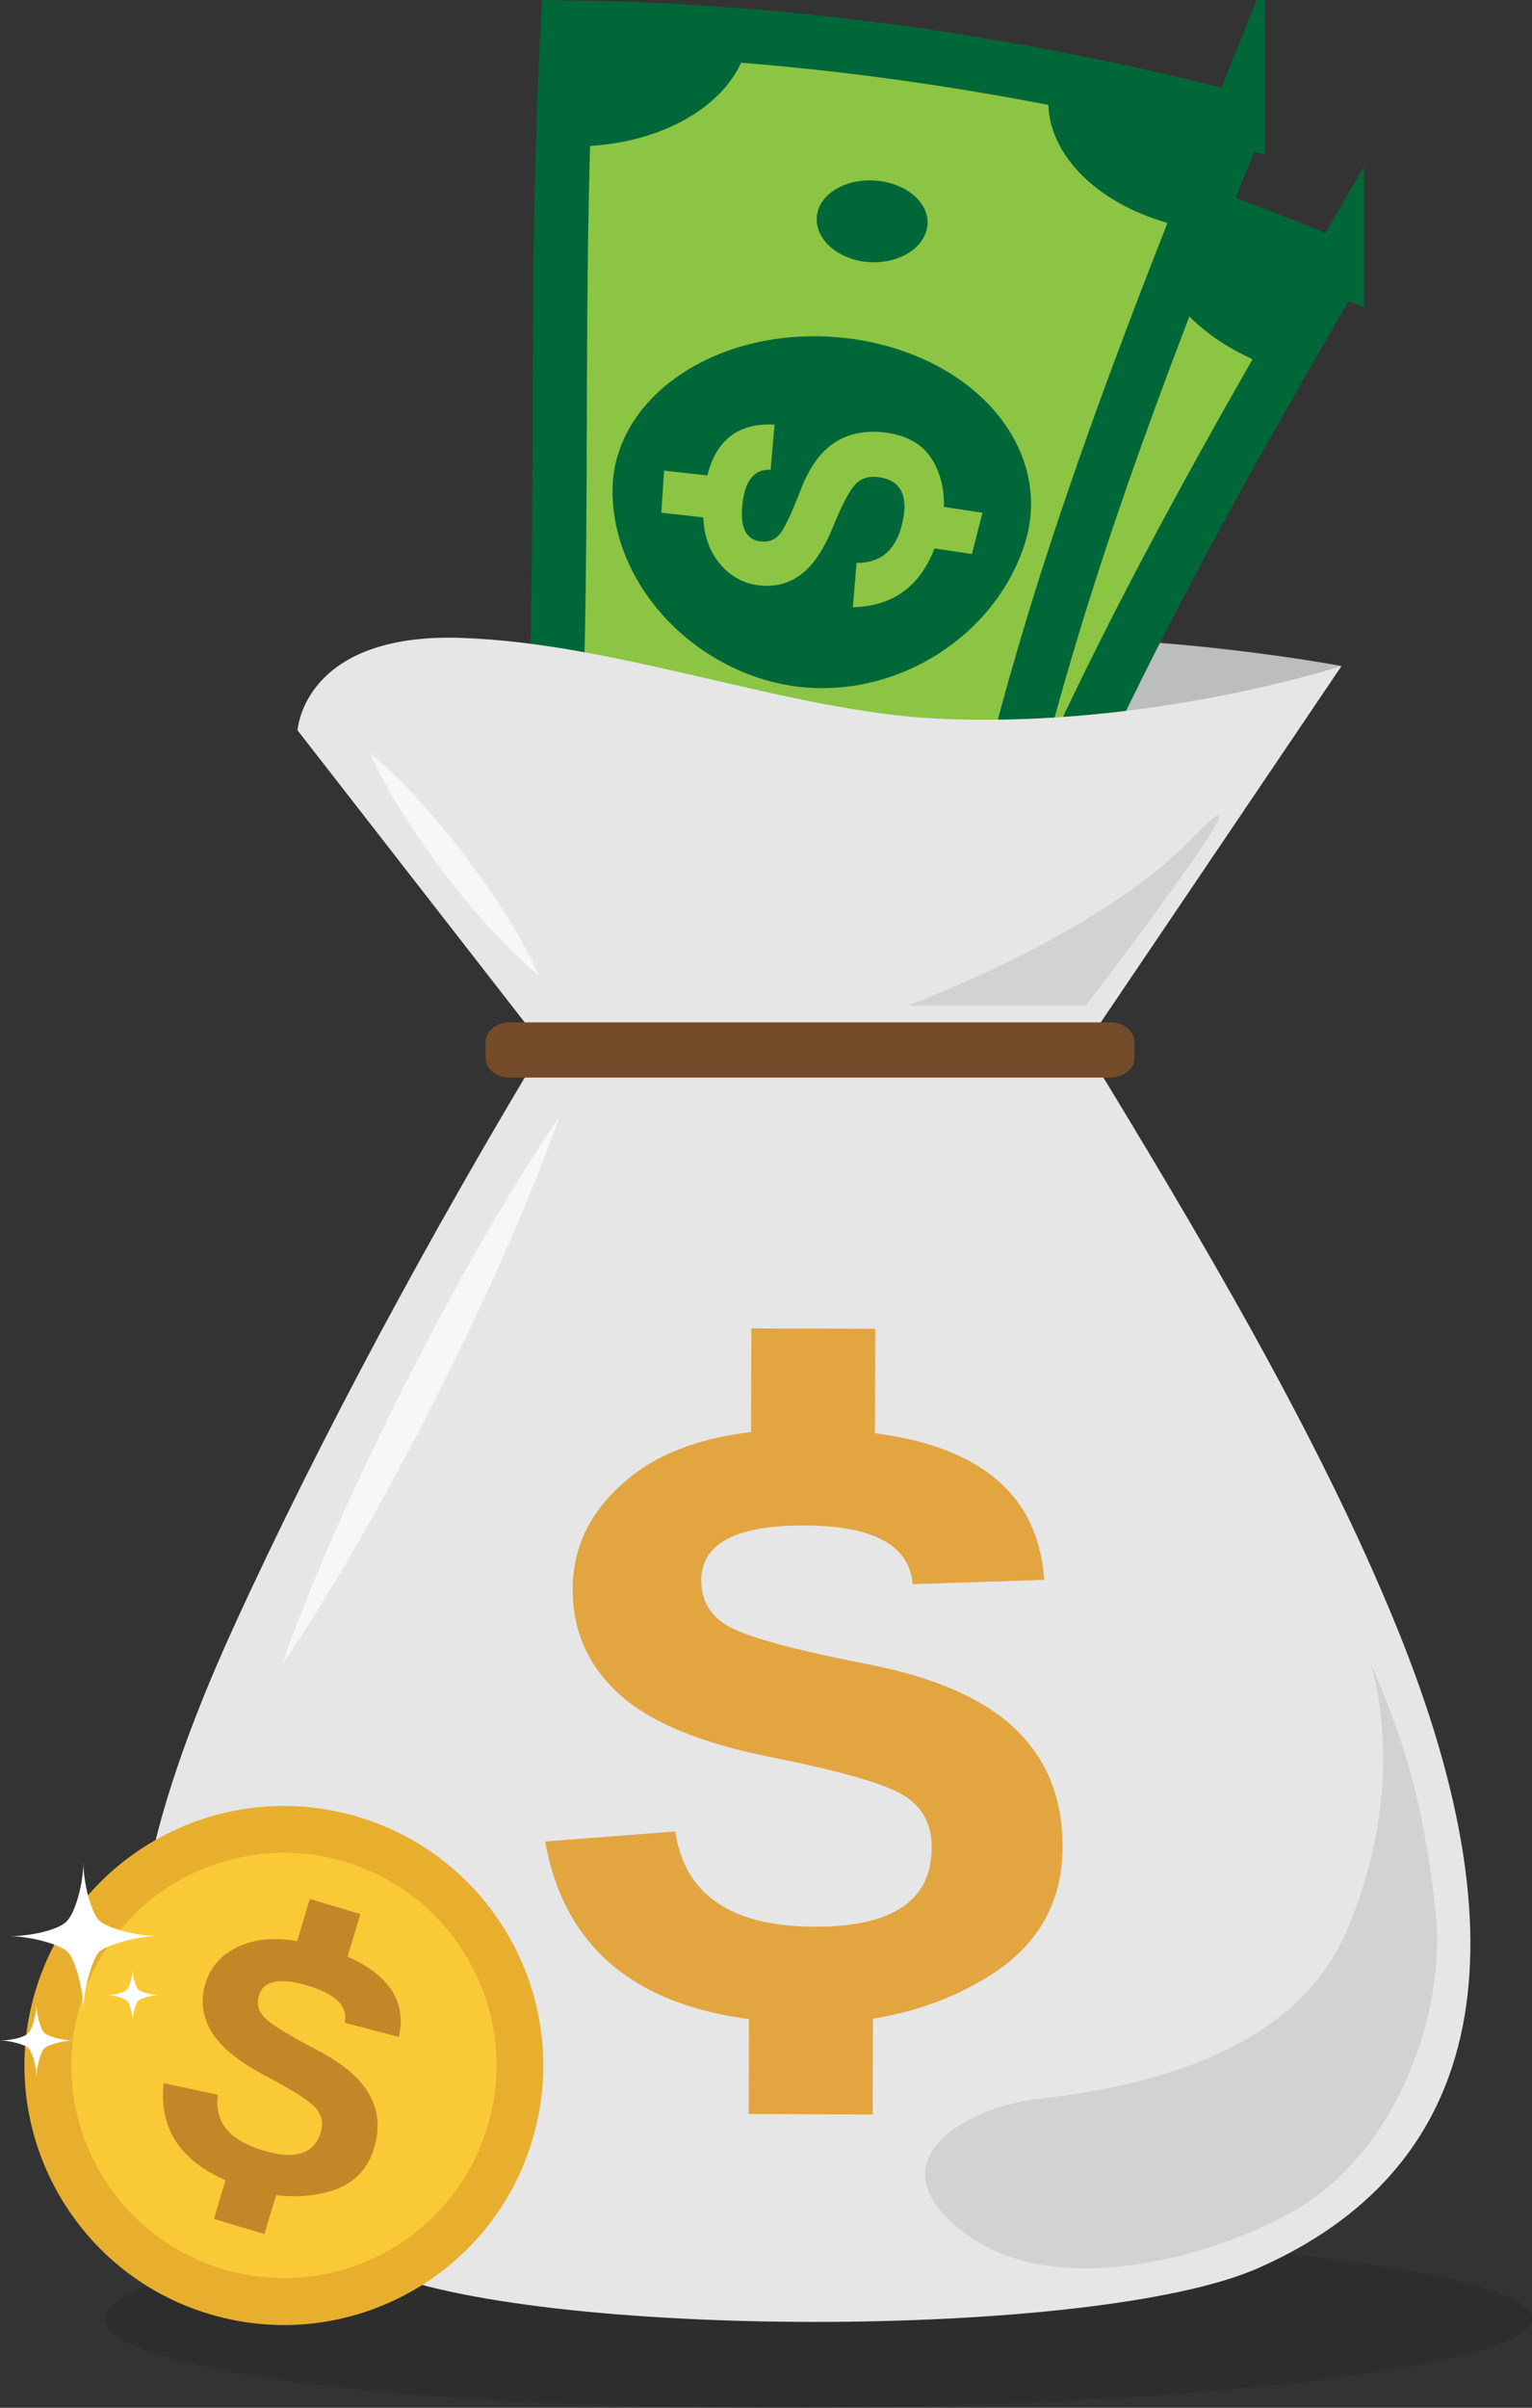 <?xml version="1.0" encoding="UTF-8"?>
<svg id="Layer_2" data-name="Layer 2" xmlns="http://www.w3.org/2000/svg" viewBox="0 0 270.14 424.41">
  <rect x="0" y="0" width="270.14" height="424.41" fill="#333333" stroke="none"/>
  <defs>
    <style>
      .cls-1 {
        fill: #fff;
      }

      .cls-2, .cls-3 {
        fill: #8bc543;
      }

      .cls-4 {
        fill: #f9ca35;
      }

      .cls-5 {
        fill: #e8af2e;
      }

      .cls-6 {
        fill: #d0d2d3;
      }

      .cls-7 {
        fill: #e6e6e7;
      }

      .cls-8 {
        fill: #bbbdbf;
      }

      .cls-3 {
        stroke: #006738;
        stroke-miterlimit: 10;
        stroke-width: 9.57px;
      }

      .cls-9 {
        fill: #221f1f;
        opacity: .3;
      }

      .cls-10 {
        fill: #006738;
      }

      .cls-11 {
        fill: #c38728;
      }

      .cls-12 {
        fill: #f7f7f7;
      }

      .cls-13 {
        fill: #e2a540;
      }

      .cls-14 {
        fill: #744c29;
      }
    </style>
  </defs>
  <g id="Capa_1" data-name="Capa 1">
    <g>
      <path class="cls-8" d="M95.82,184.43l-43.35-55.72s.99-10.1,28.98-9.13c27.99,.98,68.52-6.59,94.72-7.19,30.3-.69,60.36,5,60.36,5l-45.31,67.05H95.82Z"/>
      <g>
        <path class="cls-3" d="M235.76,47.05c-27.35,47.06-53.97,94.69-68.88,145.02-24.27-7.19-48.5-14.38-72.98-21.6,12.57-50.85,16.41-102.34,27.25-156.41,40.04,6.35,77.58,17.63,114.61,33Z"/>
        <path class="cls-10" d="M162.59,75.46c21.71,6.22,32.74,24.75,25.3,40.16-7.5,15.49-26.57,24.06-43.82,19.08-17.16-5.04-29.35-22.35-26.75-39,2.66-16.57,23.54-26.33,45.27-20.24Z"/>
        <path class="cls-10" d="M93.9,170.47c6.51,1.92,13,3.83,19.47,5.75,3.06-10.7-3.6-22.01-14.95-25.25-1.35,6.52-2.84,13.02-4.52,19.49Z"/>
        <g>
          <path class="cls-2" d="M145.37,96.33c-2.79-.55-4.71,1.19-5.76,5.18-1.06,4.02-.34,6.36,2.13,7.05,1.51,.41,2.79,.08,3.83-1.02,1.06-1.1,2.58-3.46,4.64-7.1,2.05-3.64,4.43-6.08,7.16-7.3,2.72-1.21,5.84-1.33,9.3-.31,4.02,1.18,6.59,3.56,7.63,7.07,1.06,3.5,.8,7.08-.64,10.75-3.5,8.85-9.27,12.73-17.41,11.74,.59-2.55,1.18-5.09,1.77-7.64,4.35,.66,7.36-1.36,9.11-6.09,1.64-4.44,.63-7.22-3.06-8.29-1.63-.47-3.03-.28-4.19,.58-1.15,.86-2.88,3.17-5.08,6.94-2.2,3.76-4.48,6.27-6.86,7.54-2.38,1.26-4.9,1.51-7.65,.75-2.92-.83-5.13-2.67-6.63-5.56-1.5-2.88-1.77-6.55-.71-11,2.06-8.83,6.88-12.57,14.23-11.04-.61,2.59-1.21,5.19-1.82,7.78Z"/>
          <path class="cls-2" d="M134.79,95.87c-.59,2.42-1.17,4.83-1.75,7.24-2.59-.69-5.2-1.38-7.82-2.05,.52-2.42,1.04-4.84,1.55-7.27,2.7,.69,5.38,1.39,8.02,2.08Z"/>
          <path class="cls-2" d="M181.28,109.19c-.97,2.31-1.94,4.62-2.9,6.93-2.54-.77-5.06-1.53-7.58-2.28,.89-2.34,1.79-4.68,2.7-7.01,2.58,.78,5.17,1.56,7.78,2.36Z"/>
        </g>
        <path class="cls-10" d="M165.73,191.73c1.97-6.42,4.09-12.81,6.34-19.16-10.97-3.26-22.52,2.75-25.68,13.42,6.44,1.91,12.89,3.83,19.35,5.74Z"/>
        <path class="cls-10" d="M233.99,46.33c-9.87-4.06-19.74-7.82-29.69-11.27-4.81,10.91,3.82,23.64,19.45,29.44,3.42-6.06,6.85-12.12,10.24-18.16Z"/>
        <path class="cls-10" d="M121.15,14.06c-1.32,6.92-2.57,13.79-3.75,20.62,16.52,3,31.76-3.03,35.18-14.54-10.34-2.37-20.81-4.4-31.42-6.08Z"/>
        <path class="cls-10" d="M140.33,147.45c3.85,1.13,6.02,4.98,4.91,8.62-1.12,3.63-5.03,5.69-8.76,4.59-3.73-1.1-5.94-4.95-4.94-8.61,1.01-3.66,4.95-5.72,8.79-4.6Z"/>
        <path class="cls-10" d="M171.77,48.73c5.33,1.52,8.4,5.86,6.96,9.58-1.46,3.72-6.68,5.5-11.73,4.08-5.03-1.42-8.22-5.59-7.07-9.42,1.19-3.81,6.5-5.77,11.83-4.25Z"/>
      </g>
      <g>
        <path class="cls-3" d="M218.27,21.08c-20.31,50.5-39.85,101.45-47.4,153.4-25.05-3.65-50.07-7.3-75.32-10.93,5.16-52.12,1.58-103.64,4.57-158.7,40.53,.54,79.3,6.34,118.15,16.24Z"/>
        <path class="cls-10" d="M149.92,59.68c22.39,3.04,35.95,19.8,30.79,36.12-5.19,16.41-22.86,27.62-40.63,25.16-17.71-2.53-32.25-17.92-32.07-34.76,.26-16.77,19.53-29.42,41.91-26.51Z"/>
        <path class="cls-10" d="M95.55,163.55c6.71,.97,13.4,1.93,20.09,2.9,1.5-11.02-6.72-21.26-18.41-22.84-.4,6.64-.94,13.29-1.68,19.94Z"/>
        <g>
          <path class="cls-2" d="M135.88,82.8c-2.83-.15-4.49,1.86-4.96,5.96-.47,4.13,.58,6.34,3.13,6.67,1.55,.19,2.76-.32,3.64-1.56,.9-1.23,2.05-3.79,3.56-7.69,1.51-3.89,3.53-6.65,6.05-8.25,2.52-1.59,5.6-2.15,9.15-1.64,4.15,.59,7.04,2.58,8.57,5.9,1.55,3.32,1.81,6.89,.91,10.73-2.19,9.27-7.36,13.92-15.55,14.11,.22-2.6,.43-5.2,.66-7.81,4.4,.03,7.1-2.4,8.14-7.34,.99-4.62-.41-7.23-4.21-7.77-1.69-.23-3.05,.15-4.06,1.18-1.02,1.02-2.4,3.56-4.03,7.59-1.64,4.04-3.54,6.85-5.71,8.44-2.17,1.59-4.63,2.2-7.46,1.84-3.01-.39-5.46-1.91-7.36-4.55-1.9-2.64-2.68-6.23-2.27-10.79,.77-9.03,5-13.42,12.5-12.97-.23,2.66-.47,5.31-.69,7.96Z"/>
          <path class="cls-2" d="M125.33,83.87c-.23,2.48-.46,4.95-.7,7.41-2.66-.31-5.33-.62-8.02-.91,.16-2.47,.33-4.94,.49-7.41,2.76,.3,5.5,.6,8.23,.91Z"/>
          <path class="cls-2" d="M173.25,90.38c-.64,2.43-1.26,4.85-1.87,7.28-2.62-.4-5.23-.79-7.83-1.17,.55-2.44,1.1-4.88,1.68-7.32,2.67,.4,5.34,.8,8.03,1.22Z"/>
        </g>
        <path class="cls-10" d="M169.68,174.3c1.04-6.64,2.21-13.26,3.53-19.87-11.33-1.66-21.9,5.94-23.5,16.96,6.65,.97,13.32,1.94,19.96,2.91Z"/>
        <path class="cls-10" d="M216.42,20.62c-10.35-2.6-20.66-4.91-31-6.9-3.2,11.5,7.17,22.85,23.47,26.34,2.51-6.49,5.04-12.97,7.53-19.44Z"/>
        <path class="cls-10" d="M100.12,4.85c-.32,7.04-.57,14.02-.77,20.94,16.78,.6,31-7.54,32.74-19.42-10.57-.87-21.23-1.38-31.97-1.52Z"/>
        <path class="cls-10" d="M138.21,134.12c3.97,.56,6.68,4.07,6.09,7.83-.59,3.75-4.15,6.36-8.01,5.8-3.85-.55-6.58-4.04-6.12-7.81,.48-3.76,4.08-6.37,8.04-5.82Z"/>
        <path class="cls-10" d="M155.17,31.91c5.5,.74,9.16,4.59,8.26,8.49-.9,3.89-5.83,6.4-11.02,5.72-5.18-.69-8.93-4.36-8.34-8.3,.63-3.94,5.61-6.64,11.1-5.9Z"/>
      </g>
      <path class="cls-9" d="M270.14,408.72c0,8.67-63.03,15.69-132.54,15.69s-119.16-7.02-119.16-15.69,49.66-15.69,119.16-15.69,132.54,7.03,132.54,15.69Z"/>
      <g>
        <path class="cls-7" d="M95.82,184.43l-43.35-55.72s.99-17.25,28.98-16.27c27.99,.98,57.83,13.02,84.01,14.24,37.51,1.75,71.08-9.29,71.08-9.29l-45.31,67.05H95.82Z"/>
        <path class="cls-7" d="M246.32,286.88c-13.93-34.25-35.35-70.04-55.1-102.45H95.82c-19.53,32.41-39.23,68.65-54.66,102.45-32.91,72.11-14.16,95.88,24.47,112.91,28.65,12.64,127.57,12.64,156.22,0,38.63-17.04,48.37-54.16,24.47-112.91Z"/>
        <g>
          <path class="cls-13" d="M160.94,279.24c-.58-6.86-6.9-10.32-19.02-10.35-12.15-.05-18.24,3.18-18.27,9.65,0,3.97,1.93,6.85,5.84,8.65,3.91,1.81,11.78,3.87,23.6,6.17,11.83,2.31,20.5,6.13,26.02,11.47,5.52,5.33,8.3,12.26,8.25,20.78-.03,9.94-4.5,17.6-13.41,22.98-8.89,5.38-19.08,8.05-30.56,8.01-27.7-.1-43.46-10.76-47.26-32.01l22.94-1.77c1.65,11.14,9.83,16.74,24.52,16.79,13.77,.05,20.67-4.59,20.7-13.93,0-4.13-1.64-7.22-4.99-9.25-3.33-2.04-11.17-4.28-23.49-6.73-12.32-2.46-21.22-6.16-26.68-11.13-5.45-4.98-8.17-11.14-8.15-18.51,.03-7.91,3.58-14.61,10.63-20.06,7.06-5.46,17.31-8.16,30.75-8.11,26.62,.09,40.55,8.96,41.77,26.59l-23.21,.75Z"/>
          <polygon class="cls-13" points="154.27 254.1 132.43 254.02 132.49 234.15 154.34 234.22 154.27 254.1"/>
          <polygon class="cls-13" points="153.88 372.71 132.02 372.62 132.08 352.75 153.93 352.83 153.88 372.71"/>
        </g>
        <path class="cls-14" d="M200.05,186.49c0,1.9-1.91,3.45-4.26,3.45H89.88c-2.36,0-4.26-1.54-4.26-3.45v-2.83c0-1.9,1.91-3.45,4.26-3.45h105.91c2.35,0,4.26,1.55,4.26,3.45v2.83Z"/>
        <path class="cls-6" d="M170.64,393.99c17.63,12.69,49.09,1.9,60.75-6.36,16.2-11.49,23.62-34.39,21.75-50.77-1.87-16.4-4.44-27.49-11.05-42.75-2.35-5.42,8.04,16.54-4.59,46.13-9.42,22.09-36.66,27.72-54.72,29.76-12.64,1.43-29.69,11.36-12.14,23.99Z"/>
        <path class="cls-6" d="M159.92,177.27s33.36-12.12,49.84-29.08c18.61-19.14-18.3,29.08-18.3,29.08h-31.54Z"/>
        <path class="cls-12" d="M65.25,132.76s.63,.49,1.65,1.4c1.03,.91,2.45,2.24,4.09,3.89,3.27,3.3,7.31,7.96,11.03,12.85,3.72,4.89,7.13,10.03,9.44,14.07,1.15,2.02,2.05,3.75,2.65,4.98,.6,1.23,.9,1.97,.9,1.97,0,0-.63-.49-1.66-1.4-1.03-.91-2.46-2.24-4.09-3.89-3.53-3.56-7.15-7.75-11.03-12.85-3.72-4.9-7.12-10.03-9.43-14.07-1.15-2.02-2.05-3.75-2.65-4.98-.6-1.23-.91-1.97-.91-1.97Z"/>
        <path class="cls-12" d="M98.59,196.92s-.53,1.62-1.57,4.41c-1.04,2.78-2.56,6.74-4.54,11.42-3.87,9.39-9.55,21.65-15.64,33.71-6.11,12.05-12.62,23.88-17.91,32.56-2.6,4.36-4.89,7.93-6.53,10.41-1.63,2.49-2.62,3.87-2.62,3.87,0,0,.53-1.62,1.57-4.41,1.04-2.79,2.56-6.75,4.53-11.42,3.87-9.39,9.55-21.65,15.65-33.7,6.11-12.04,12.63-23.88,17.92-32.55,2.6-4.36,4.89-7.93,6.52-10.42,1.63-2.49,2.62-3.88,2.62-3.88Z"/>
      </g>
      <g>
        <g>
          <path class="cls-5" d="M93.91,377.06c-7.17,24.22-32.62,38.04-56.84,30.87-24.22-7.17-38.04-32.62-30.87-56.84,7.17-24.22,32.62-38.04,56.84-30.87,24.22,7.17,38.04,32.62,30.87,56.84Z"/>
          <path class="cls-4" d="M85.99,374.71c-5.88,19.85-26.73,31.17-46.57,25.29-19.84-5.87-31.17-26.73-25.29-46.57,5.87-19.85,26.73-31.17,46.57-25.3,19.85,5.88,31.17,26.73,25.29,46.57Z"/>
          <g>
            <path class="cls-11" d="M60.79,356.52c.59-2.87-1.57-5.04-6.51-6.52-4.95-1.49-7.83-.9-8.62,1.73-.48,1.62-.04,3.03,1.34,4.23,1.38,1.21,4.34,3,8.88,5.37,4.55,2.37,7.63,4.97,9.23,7.82,1.61,2.84,1.9,6,.86,9.47-1.21,4.05-3.96,6.64-8.25,7.76-4.28,1.12-8.76,.98-13.44-.42-11.29-3.39-16.43-9.64-15.42-18.77l9.57,2.05c-.67,4.75,1.99,8.02,7.98,9.82,5.61,1.68,8.99,.62,10.13-3.18,.5-1.69,.2-3.15-.92-4.38-1.11-1.23-4.04-3.1-8.77-5.58-4.72-2.49-7.91-5.08-9.54-7.76-1.62-2.69-1.99-5.53-1.09-8.53,.97-3.23,3.23-5.53,6.76-6.9,3.54-1.37,8.05-1.24,13.53,.41,10.85,3.25,15.46,8.55,13.83,15.9l-9.56-2.5Z"/>
            <rect class="cls-11" x="53.64" y="335.43" width="8.46" height="9.3" transform="translate(-284.49 297.74) rotate(-73.29)"/>
            <rect class="cls-11" x="39.15" y="383.77" width="8.46" height="9.3" transform="translate(-341.1 318.26) rotate(-73.29)"/>
          </g>
        </g>
        <g>
          <path class="cls-1" d="M14.7,354.28c0-3.59,1.59-9.06,2.77-10.24,1.16-1.16,6.65-2.77,10.24-2.77-3.59,0-8.87-1.41-10.24-2.77-1.43-1.43-2.77-6.65-2.77-10.24,0,3.68-1.39,8.85-2.95,10.42-1.61,1.61-6.56,2.6-10.06,2.6,3.59,0,8.89,1.42,10.24,2.77,1.37,1.37,2.77,6.65,2.77,10.24Z"/>
          <path class="cls-1" d="M23.38,356.3c0-1.28,.56-3.22,.99-3.65,.41-.41,2.37-.99,3.64-.99-1.28,0-3.16-.5-3.64-.99-.51-.51-.99-2.36-.99-3.64,0,1.31-.5,3.15-1.05,3.71-.57,.57-2.34,.92-3.58,.92,1.28,0,3.17,.51,3.64,.99,.49,.49,.99,2.37,.99,3.65Z"/>
          <path class="cls-1" d="M6.43,366.1c0-1.77,.78-4.47,1.37-5.06,.57-.57,3.28-1.37,5.06-1.37-1.77,0-4.38-.69-5.06-1.37-.71-.71-1.37-3.29-1.37-5.06,0,1.82-.69,4.37-1.46,5.15-.8,.8-3.24,1.28-4.97,1.28,1.78,0,4.39,.7,5.06,1.37,.67,.67,1.37,3.29,1.37,5.06Z"/>
        </g>
      </g>
    </g>
  </g>
</svg>